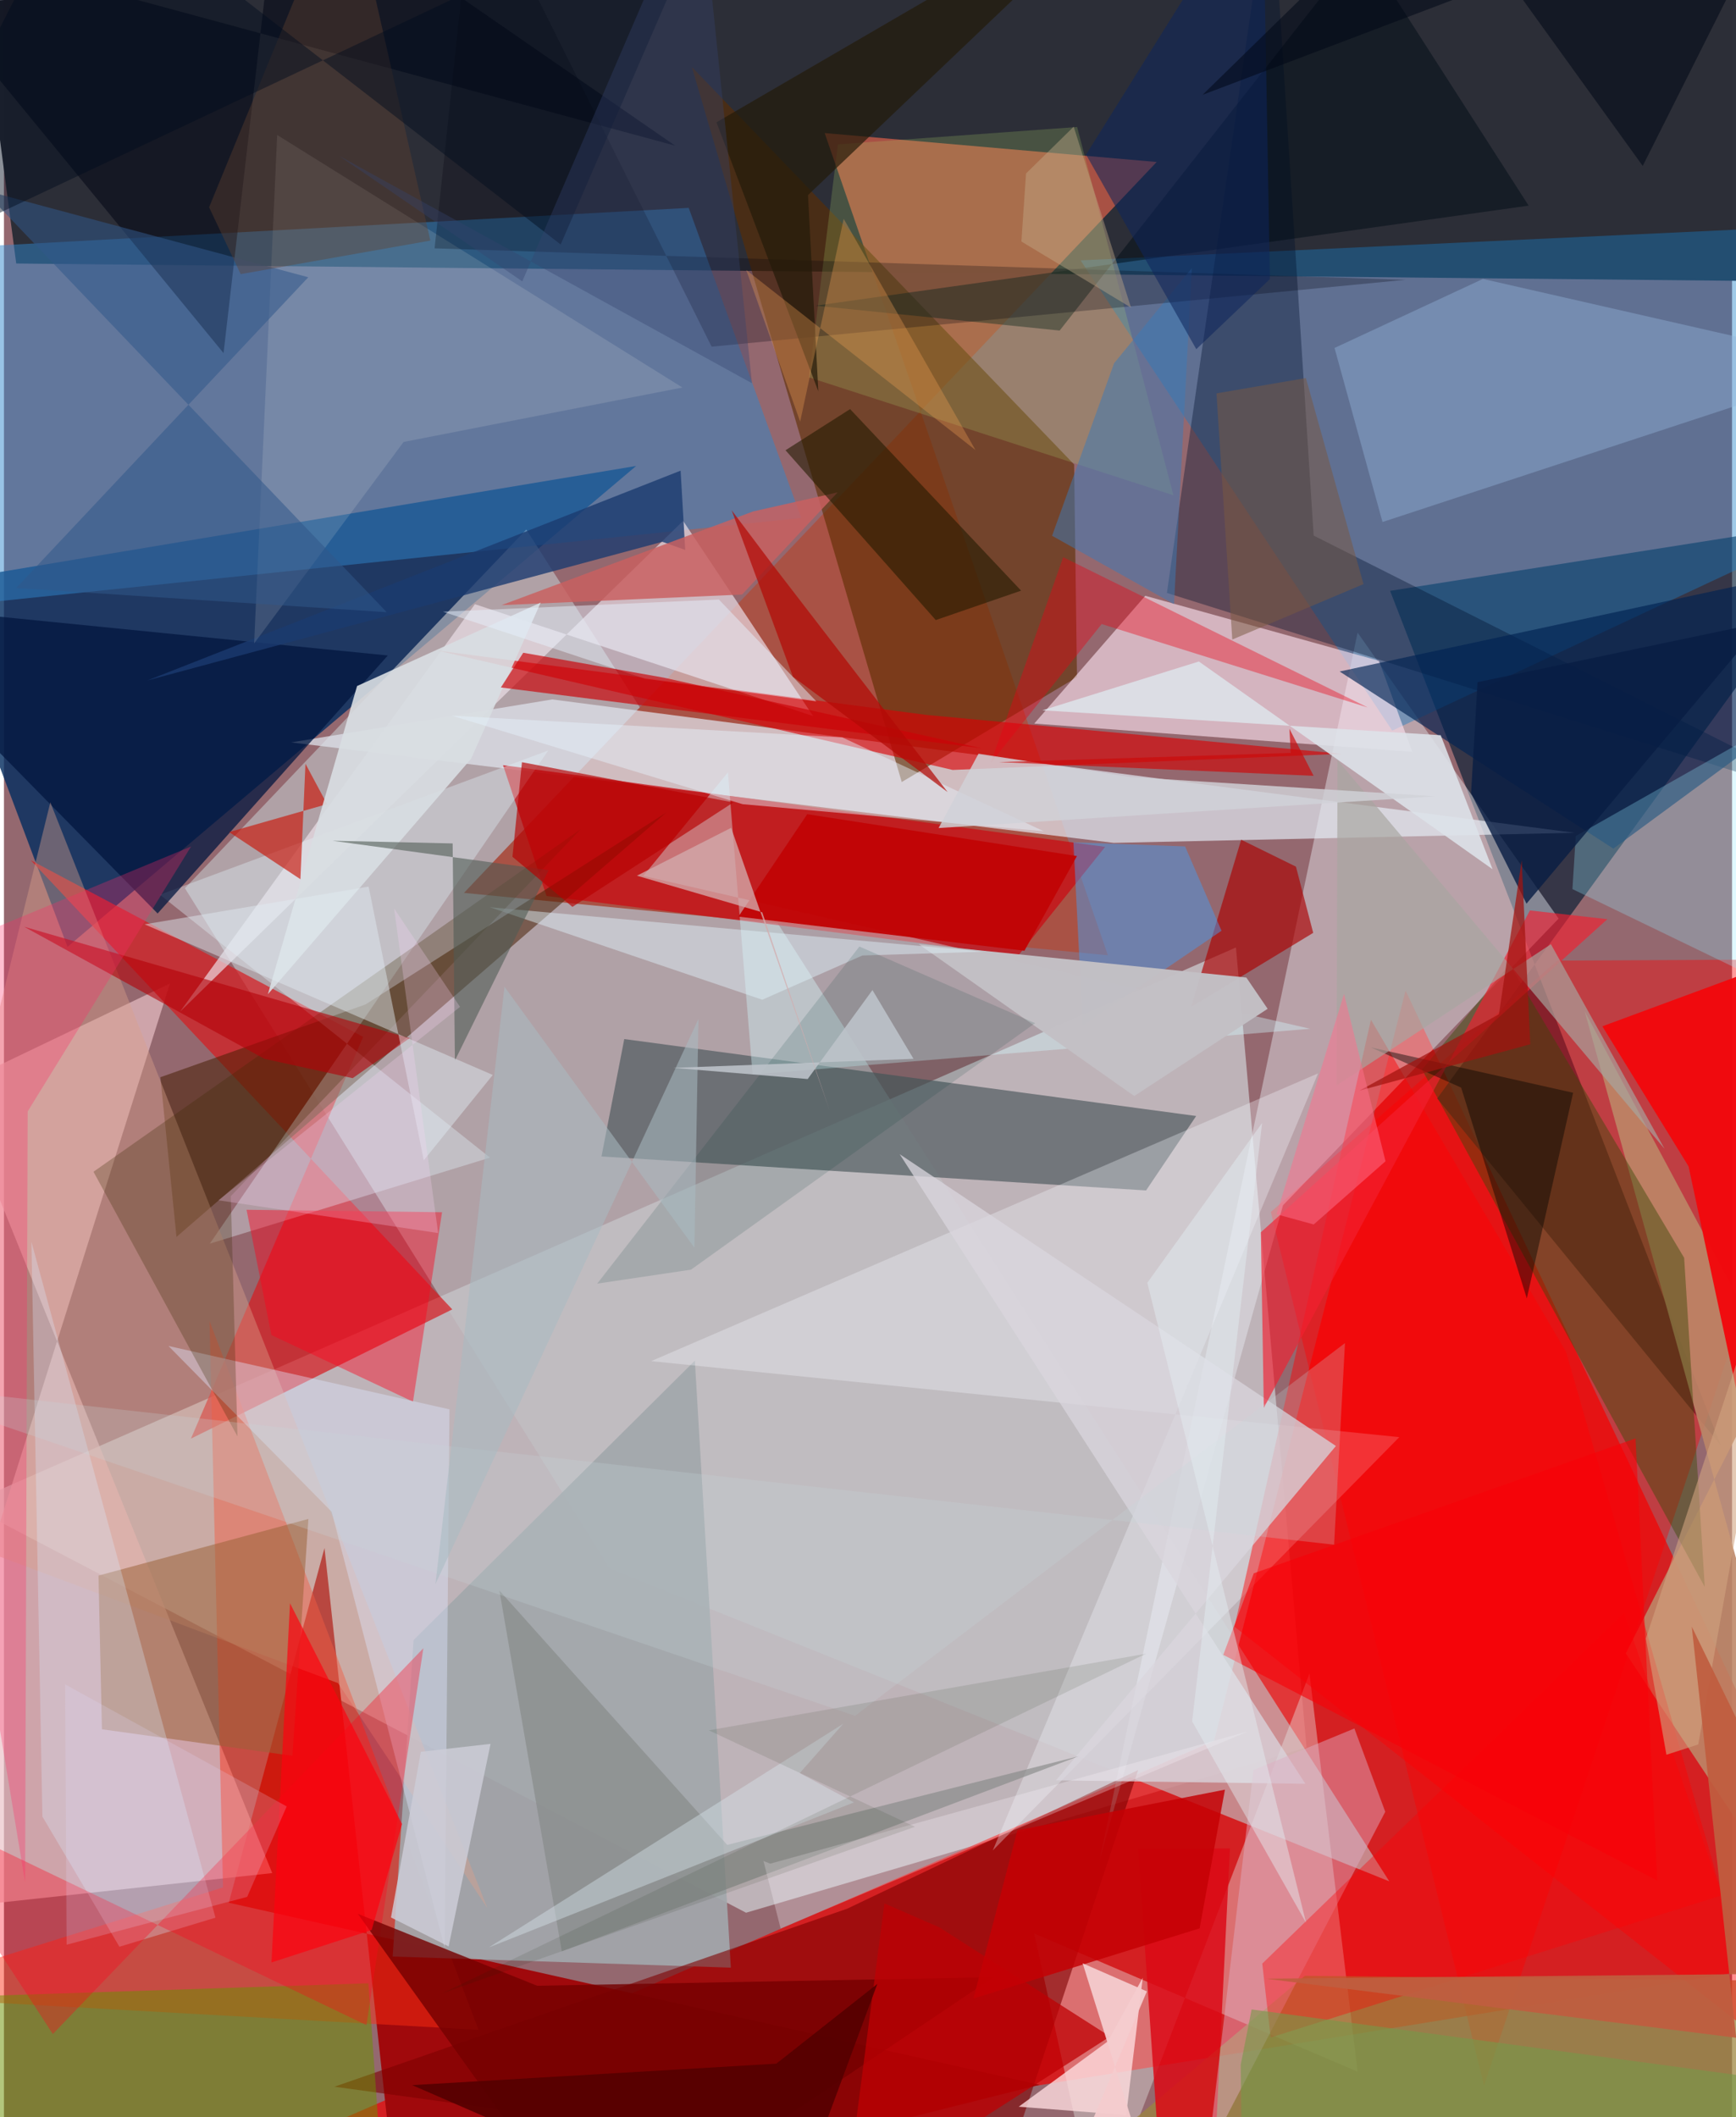 <svg xmlns="http://www.w3.org/2000/svg" width="228" height="278" viewBox="0 0 836 1024"><path fill="#94686f" d="M0 0h836v1024H0z"/><path fill="#d6e1e3" fill-opacity=".624" d="M359.005 925.116l271.137-79.908-34.14-386.956L-18.076 727.61z"/><path fill="#2b2e37" fill-opacity=".988" d="M898-62L-10.69.745 5.935 127.449l852.269 8.581z"/><path fill="#f00001" fill-opacity=".694" d="M678.056 479.092l-92.623 362.887L22.57 1086 898 944.27z"/><path fill="#042d5f" fill-opacity=".808" d="M30.736 457.97l-73.682-195.838L-62 286.686l367.838-61.319z"/><path fill="#c0c0c5" fill-opacity=".639" d="M293.137 758.676L87.543 429.607l165.15-173.503 417.51 653.84z"/><path fill="#011a31" fill-opacity=".635" d="M693.372 531.28L830.55 699.12 670.593 285.776 898 249.946z"/><path fill="#a95245" fill-opacity=".992" d="M397.05 64.364l160.6 13.986-335.115 353.515 311.526 30.183z"/><path fill="#dee2ec" fill-opacity=".733" d="M138.919 359.077l397.941 48.585 222.956-4.872-494.59-64.501z"/><path fill="#a0090c" d="M192.028 1086l309.014-77.665-392.283-88.048 46.305-171.541z"/><path fill="#eac1c7" fill-opacity=".675" d="M-62 926.73l191.777-20.79-153.871-380.27 104.393-49.986z"/><path fill="#3086cb" fill-opacity=".494" d="M-38.395 120.646l369.664-20.105 54.436 149.98-406.558 42.146z"/><path fill="red" fill-opacity=".4" d="M751.567 464.613L612.886 586.185l103.118 422.554L898 463.88z"/><path fill="#e9eef4" fill-opacity=".439" d="M752.095 444.3l-97.239-138.324-124.835 593.788 88.767-316.836z"/><path fill="#167dc6" fill-opacity=".412" d="M520.83 125.922L898 108.267l-5.908 142.066-220.486 103.048z"/><path fill="#5d2d00" fill-opacity=".604" d="M434.321 378.249L332.784 32.407l184.932 192.232 1.383 102.861z"/><path fill="#e6e8e6" fill-opacity=".396" d="M631.578 809.463l23.28 192.522-156.449-66.791 30.925 140.598z"/><path fill="#d61c21" fill-opacity=".714" d="M90.466 695.81l126.419-62.506-203.881-217.22 160.761 85.42z"/><path fill="#4d5a5e" fill-opacity=".675" d="M300.089 502.553l276.679 37.218-24.248 36.01-263.452-16.44z"/><path fill="#ff2e13" fill-opacity=".471" d="M99.458 638.939L229.58 981.754-62 965.431l167.974-52.563z"/><path fill="#fde4f1" fill-opacity=".612" d="M552.148 288.16l-53.716 61.808 182.886 13.69-16.104-44.045z"/><path fill="#ece1e9" fill-opacity=".667" d="M391.437 346.329l-163.6-54.097L85.23 489.268l243.324-237.354z"/><path fill="#a2a8ac" fill-opacity=".918" d="M334.237 658.117l17.416 293.564-163.596-5.375 10.105-153.072z"/><path fill="#c90b12" fill-opacity=".729" d="M241.438 370.08l291.288 39.514-42.01 52.54-228.242-28.775z"/><path fill="#d2fbff" fill-opacity=".38" d="M350.227 373.58l11.951 146.115 269.761-22.107-322.623-73.95z"/><path fill="#451e00" fill-opacity=".525" d="M174.916 485.81L75.67 521.017l7.792 77.252L320.403 393z"/><path fill="#bd8768" fill-opacity=".89" d="M764.737 489.168L898 970.661 784.6 799.679l71.339-140.172z"/><path fill="#7d0000" fill-opacity=".592" d="M159.85 1009.272l323.39 44.473 65.48-197.659-140.763 67.07z"/><path fill="#f7faff" fill-opacity=".314" d="M478.348 895.023L635.735 519.16l-322.64 139.174 361.922 36.764z"/><path fill="#00112f" fill-opacity=".376" d="M562.597 286.788L612.95-62l20.646 321.045L898 392.143z"/><path fill="#6a9000" fill-opacity=".514" d="M-62 967.1L39.86 1086h145.428l-8.967-126.76z"/><path fill="#9d843d" fill-opacity=".733" d="M869.778 1086L898 958.417l-268.66-2.788L474.3 1086z"/><path fill="#3c4a08" fill-opacity=".455" d="M812.833 608.37l-84.43-141.97-42.392 50.928 136.786 250.208z"/><path fill="#db0004" fill-opacity=".627" d="M458.956 372.392l188.269-7.795-201.01-18.824-236.503-31.122z"/><path fill="#e1f2fb" fill-opacity=".373" d="M235.137 559.901l-135.56 41.618L263.29 363.004 75.465 432.736z"/><path fill="#f2090d" fill-opacity=".965" d="M814.956 564.12l-41.698-67.733L898 450.316l-19.623 410.378z"/><path fill="#02163e" fill-opacity=".741" d="M-62 292.3l247.71 24.731L74.335 441.82-62 303.096z"/><path fill="#daa18a" fill-opacity=".412" d="M233.886 922.923L22.441 388.06-62 730.49l223.606 83.565z"/><path fill="#ff0004" fill-opacity=".451" d="M595.296 786.778L851.82 988.219l-96.116-334.385-94.406-160.63z"/><path fill="#002352" fill-opacity=".651" d="M646.17 324.78l132.403 85.667L898 322.56l-32.276-45.017z"/><path fill="#ab0000" fill-opacity=".647" d="M625.025 419.161l-26.505-13.02-24.219 80.893 59.073-35.842z"/><path fill="#d9d6de" fill-opacity=".753" d="M433.321 558.23l211.042 141.144-135.423 161.72 120.633 1.67z"/><path fill="#000514" fill-opacity=".525" d="M324.717 70.466L133.107-62l-26.874 232.772L-62-34.3z"/><path fill="#9b6138" fill-opacity=".525" d="M139.564 849.219L47.4 836.386l-1.663-74.33 101.546-27.397z"/><path fill="#db0a16" fill-opacity=".843" d="M548.68 894.267l44.418-.27-9.122 185.349-22.143 6.654z"/><path fill="#91b3d9" fill-opacity=".42" d="M898 176.508l-182.512-41.6-71.795 33.39 23.212 84.183z"/><path fill="#459cf0" fill-opacity=".467" d="M571.398 409.382l-54.02-1.977 4.5 88.465 67.15-45.692z"/><path fill="#ffdddf" fill-opacity=".788" d="M550.909 956.581l-8.004 66.391-51.993-4.034 43.057-31.56z"/><path fill="#d9edff" fill-opacity=".306" d="M13.286 600.623l5.31 278 37.262 62.944 46.459-14.057z"/><path fill="#1b3b6f" fill-opacity=".792" d="M318.526 262.048l11.05 3.932-2.23-38.344-257.942 101.47z"/><path fill="#000c16" fill-opacity=".502" d="M510.717 159.878L656.803-26.337 737.6 99.464l-345.006 48.381z"/><path fill="#ff001c" fill-opacity=".42" d="M129.391 645.723l68.483 32.222 14.065-91.626-94.585-1.197z"/><path fill="#f32030" fill-opacity=".647" d="M775.682 444.577l-37.46-4.233L609.487 680.93l-1.442-84.914z"/><path fill="#e0e7ff" fill-opacity=".404" d="M158.542 731.204L79.579 651l135.946 30.654-2.324 260.486z"/><path fill="#ddacc1" fill-opacity=".471" d="M653.299 836.006l14.933 40.29-85.62 164.379L604.476 856.1z"/><path fill="#c96060" fill-opacity=".835" d="M362.443 247.354L240.69 292.69l116.39-5.14 46.21-49.4z"/><path fill="#ff051d" fill-opacity=".337" d="M175.358 979.498l-224.62-107.767 72.904 112.08 179.253-186.618z"/><path fill="#c91a0e" fill-opacity=".667" d="M108.934 402.445l47.372-13.517-10.446-19.521-2.444 55.832z"/><path fill="#91ebff" fill-opacity=".282" d="M760.398 404.348l-1.61 25.678 95.388 46.098L898 326.355z"/><path fill="#add66d" fill-opacity=".216" d="M389.494 182.533l176.262 57.015L519.16 61.425l-115.724 8.386z"/><path fill="#740000" fill-opacity=".808" d="M285.964 1086L171.158 925.625l86.798 34.818 220.784-4.15z"/><path fill="#c3c0c5" fill-opacity=".98" d="M601.03 472.804l10.299 15.12-64.533 42.192-104.3-73.473z"/><path fill="#f2f6ee" fill-opacity=".137" d="M193.33 213.761l134.911-26.33L132.185 65.303l-11.16 245.915z"/><path fill="#3c2a00" fill-opacity=".275" d="M43.313 566.735l69.655 127.986-3.224-116.17 169.371-177.583z"/><path fill="#d8dde2" fill-opacity=".906" d="M225.984 367.004l33.682-75.565-88.845 40.367-43.138 149.07z"/><path fill="#221b01" fill-opacity=".588" d="M492.068 285.677l-41.285 14.228-72.688-82.136 31.243-19.907z"/><path fill="#858786" fill-opacity=".62" d="M519.95 849.41l-170.06 42.9-110.219-123.043 30.204 174.553z"/><path fill="#3c7cb9" fill-opacity=".498" d="M566.042 292.24l8.629-162.56-37.638 46.027-29.976 83.435z"/><path fill="#b40007" fill-opacity=".596" d="M168.705 521.473l-42.726-9.36L9.737 448.227l186.49 53.914z"/><path fill="#dde3e9" fill-opacity=".882" d="M502.383 343.55l75.68-23.615L720.15 420.426l-25.08-64.82z"/><path fill="#e7f0fe" fill-opacity=".486" d="M212.385 295.858l97.599 32.388 83.018 10.973-47.14-49.241z"/><path fill="#be0003" fill-opacity=".741" d="M452.472 932.177l-26.538-11.545-19.04 146.607 128.19-82.245z"/><path fill="#e4f3fc" fill-opacity=".459" d="M357.34 388.955l145.694 13.092-97.475-45.384-188.874-10.512z"/><path fill="#cc0307" fill-opacity=".663" d="M473.038 361.93l-232.646-29.423 10.832-16.795 68.033 12.053z"/><path fill="#b30905" fill-opacity=".706" d="M352.04 246.8l20.182 26.818 84.282 109.462-74.855-55.825z"/><path fill="#00000f" fill-opacity=".259" d="M227.647-62l114.706 229.676L678.1 135.332l-469.767-15.214z"/><path fill="#def3fb" fill-opacity=".463" d="M415.295 462.133l58.586-1.83-238.864-21.516 131.844 44.742z"/><path fill="#eb0114" fill-opacity=".384" d="M531.032 301.835l-53.647 67.196 35.03-99.538 147.332 72.685z"/><path fill="#060500" fill-opacity=".439" d="M704.95 526.037l31.765 101.966 22.407-99.469-97.939-21.98z"/><path fill="#505c55" fill-opacity=".592" d="M158.91 406.64l104.575 14.238-45.334 92.074-1.09-105.013z"/><path fill="#a7a5a0" fill-opacity=".671" d="M644.651 525.055l103.727-68.377 54.98 98.982-158.216-188.024z"/><path fill="#ff2965" fill-opacity=".298" d="M-62 472.66L10.239 910.5l1.228-372.934 79.048-128.141z"/><path fill="#c20506" fill-opacity=".965" d="M355.304 443.345l138.38 16.495 25.399-45.8-130.476-20.245z"/><path fill="#c8d8db" fill-opacity=".243" d="M648.751 649.597l-237.02 180.266L-62 668.587l705.494 78.522z"/><path fill="#231a09" fill-opacity=".694" d="M388.977 94.363l4.993 94.926-49.283-130.132L553-62z"/><path fill="#ff0004" fill-opacity=".361" d="M608.735 949.716l175.006-169.61 47.37 136.562-218.31 68.797z"/><path fill="#e0ecf3" fill-opacity=".459" d="M68.037 447.07l108.385-18.247 26.675 132.35 33.379-41.261z"/><path fill="#ef9e53" fill-opacity=".337" d="M406.241 105.835l-21.062 98.1-26.091-73.337 110.908 87.082z"/><path fill="#081d44" fill-opacity=".804" d="M712.886 329.944l-3.138 53.74 26.815 53.386 114.354-136.075z"/><path fill="#31578a" fill-opacity=".541" d="M5.918 284.394l141.306-150.292-157.316-42.228 195.268 204.232z"/><path fill="#033a36" fill-opacity=".141" d="M287.008 620.835l126.827-163.031 84.978 37.071-166.45 119.22z"/><path fill="#fe010e" fill-opacity=".671" d="M177.868 933.472l14.742-51.275-54.22-106.753-8.977 173.726z"/><path fill="#c50004" fill-opacity=".839" d="M469.016 966.596l109.422-33.913 12.236-67.094-100.388 19.647z"/><path fill="#0e255b" fill-opacity=".549" d="M523.49 74.78L608.916-62l3.517 196.985-35.615 33.898z"/><path fill="#f4ccce" fill-opacity=".941" d="M552.904 963.159l-31.058-13.576L564.516 1086h-63.388z"/><path fill="#7a5841" fill-opacity=".514" d="M629.852 182.846l27.862 99.664-63.485 26.81-7.638-119.057z"/><path fill="#759948" fill-opacity=".596" d="M598.312 998.65l5.267-26.764L898 1011.656l-298.692 69.566z"/><path fill="#cccdd7" fill-opacity=".835" d="M235.4 843.445l-33.709 3.833-14.454 80.127 27.888 14.03z"/><path fill="#fef5fe" fill-opacity=".278" d="M370.712 901.386l-3.28-1.278 8.289 32.643 225.94-95.28z"/><path fill="#500" fill-opacity=".898" d="M375.718 1086l46.793-126.434-48.893 38.568-176.163 10.364z"/><path fill="#d0d1d8" fill-opacity=".82" d="M692.35 385.145L452.154 400.49l19.3-35.942 73.664 11.27z"/><path fill="#cc090a" fill-opacity=".671" d="M622.504 364.149L481.46 368.6l152.11 6.648-11.696-22.773z"/><path fill="#d6e4ed" fill-opacity=".424" d="M234.531 941.93l171.514-108.223-21.077 23.885 26.244 14.147z"/><path fill="#d2a480" fill-opacity=".588" d="M819.646 843.74l-15.398 4.97-9.934-56.212 75.244-228.552z"/><path fill="#fbd4f8" fill-opacity=".251" d="M220.627 486.98l-116.85 93.564 106.255 15.84-21.282-156.98z"/><path fill="#a8bac1" fill-opacity=".553" d="M208.734 766.183L335.97 492.878l-1.946 110.608-91.88-126.208z"/><path fill="#bdc3ca" fill-opacity=".882" d="M323.798 516.484l65.03 5.404 31.324-43.03 19.875 33.267z"/><path fill="#c3ab8b" fill-opacity=".42" d="M492.206 116.815l53.03 31.965-27.727-87.506-23.05 22.629z"/><path fill="#624130" fill-opacity=".392" d="M114.512 132.59L99.24 100.25 165.857-62l40.414 178.37z"/><path fill="#f90008" fill-opacity=".604" d="M789.306 695.714l-184.673 65.238-14.766 39.439 209.927 109.161z"/><path fill="#000b1d" fill-opacity=".455" d="M269.32 118.263L36.542-62-62 131.226 347.568-62z"/><path fill="#35436f" fill-opacity=".365" d="M162.082 75.345l88.666 60.742L336.226-62l25.632 247.358z"/><path fill="#000917" fill-opacity=".549" d="M864.25-62L792.79 80.259 690.168-62 579.86 45.858z"/><path fill="#c05d40" fill-opacity=".933" d="M816.523 786.766L898 954.289l-287.537 2.734 227.528 28.573z"/><path fill="#a2120f" fill-opacity=".722" d="M723.226 490.588l-67.53 36.932 82.694-22.442-4.145-88.991z"/><path fill="#e4eff5" fill-opacity=".443" d="M574.813 832.534l33.848-289.396-55.535 77.278 76.804 309.568z"/><path fill="#b80001" fill-opacity=".655" d="M352.834 388.11l-102.238-19.46-4.598 45.744L275 438.626z"/><path fill="#fc6f8b" fill-opacity=".506" d="M648.278 480.695L615.626 587.3l18 4.932 34.735-30.57z"/><path fill="#d3abad" fill-opacity=".769" d="M351.78 400.4l-45.578 23.147 60.644 17.716 32.635 95.934z"/><path fill="#e2deff" fill-opacity=".196" d="M136.78 873.705l-107.202-59.04.735 125.927 87.344-23.146z"/><path fill="#131e05" fill-opacity=".102" d="M440.723 883.555l-228.96 80.651 340.702-164.353-211.498 37.045z"/></svg>